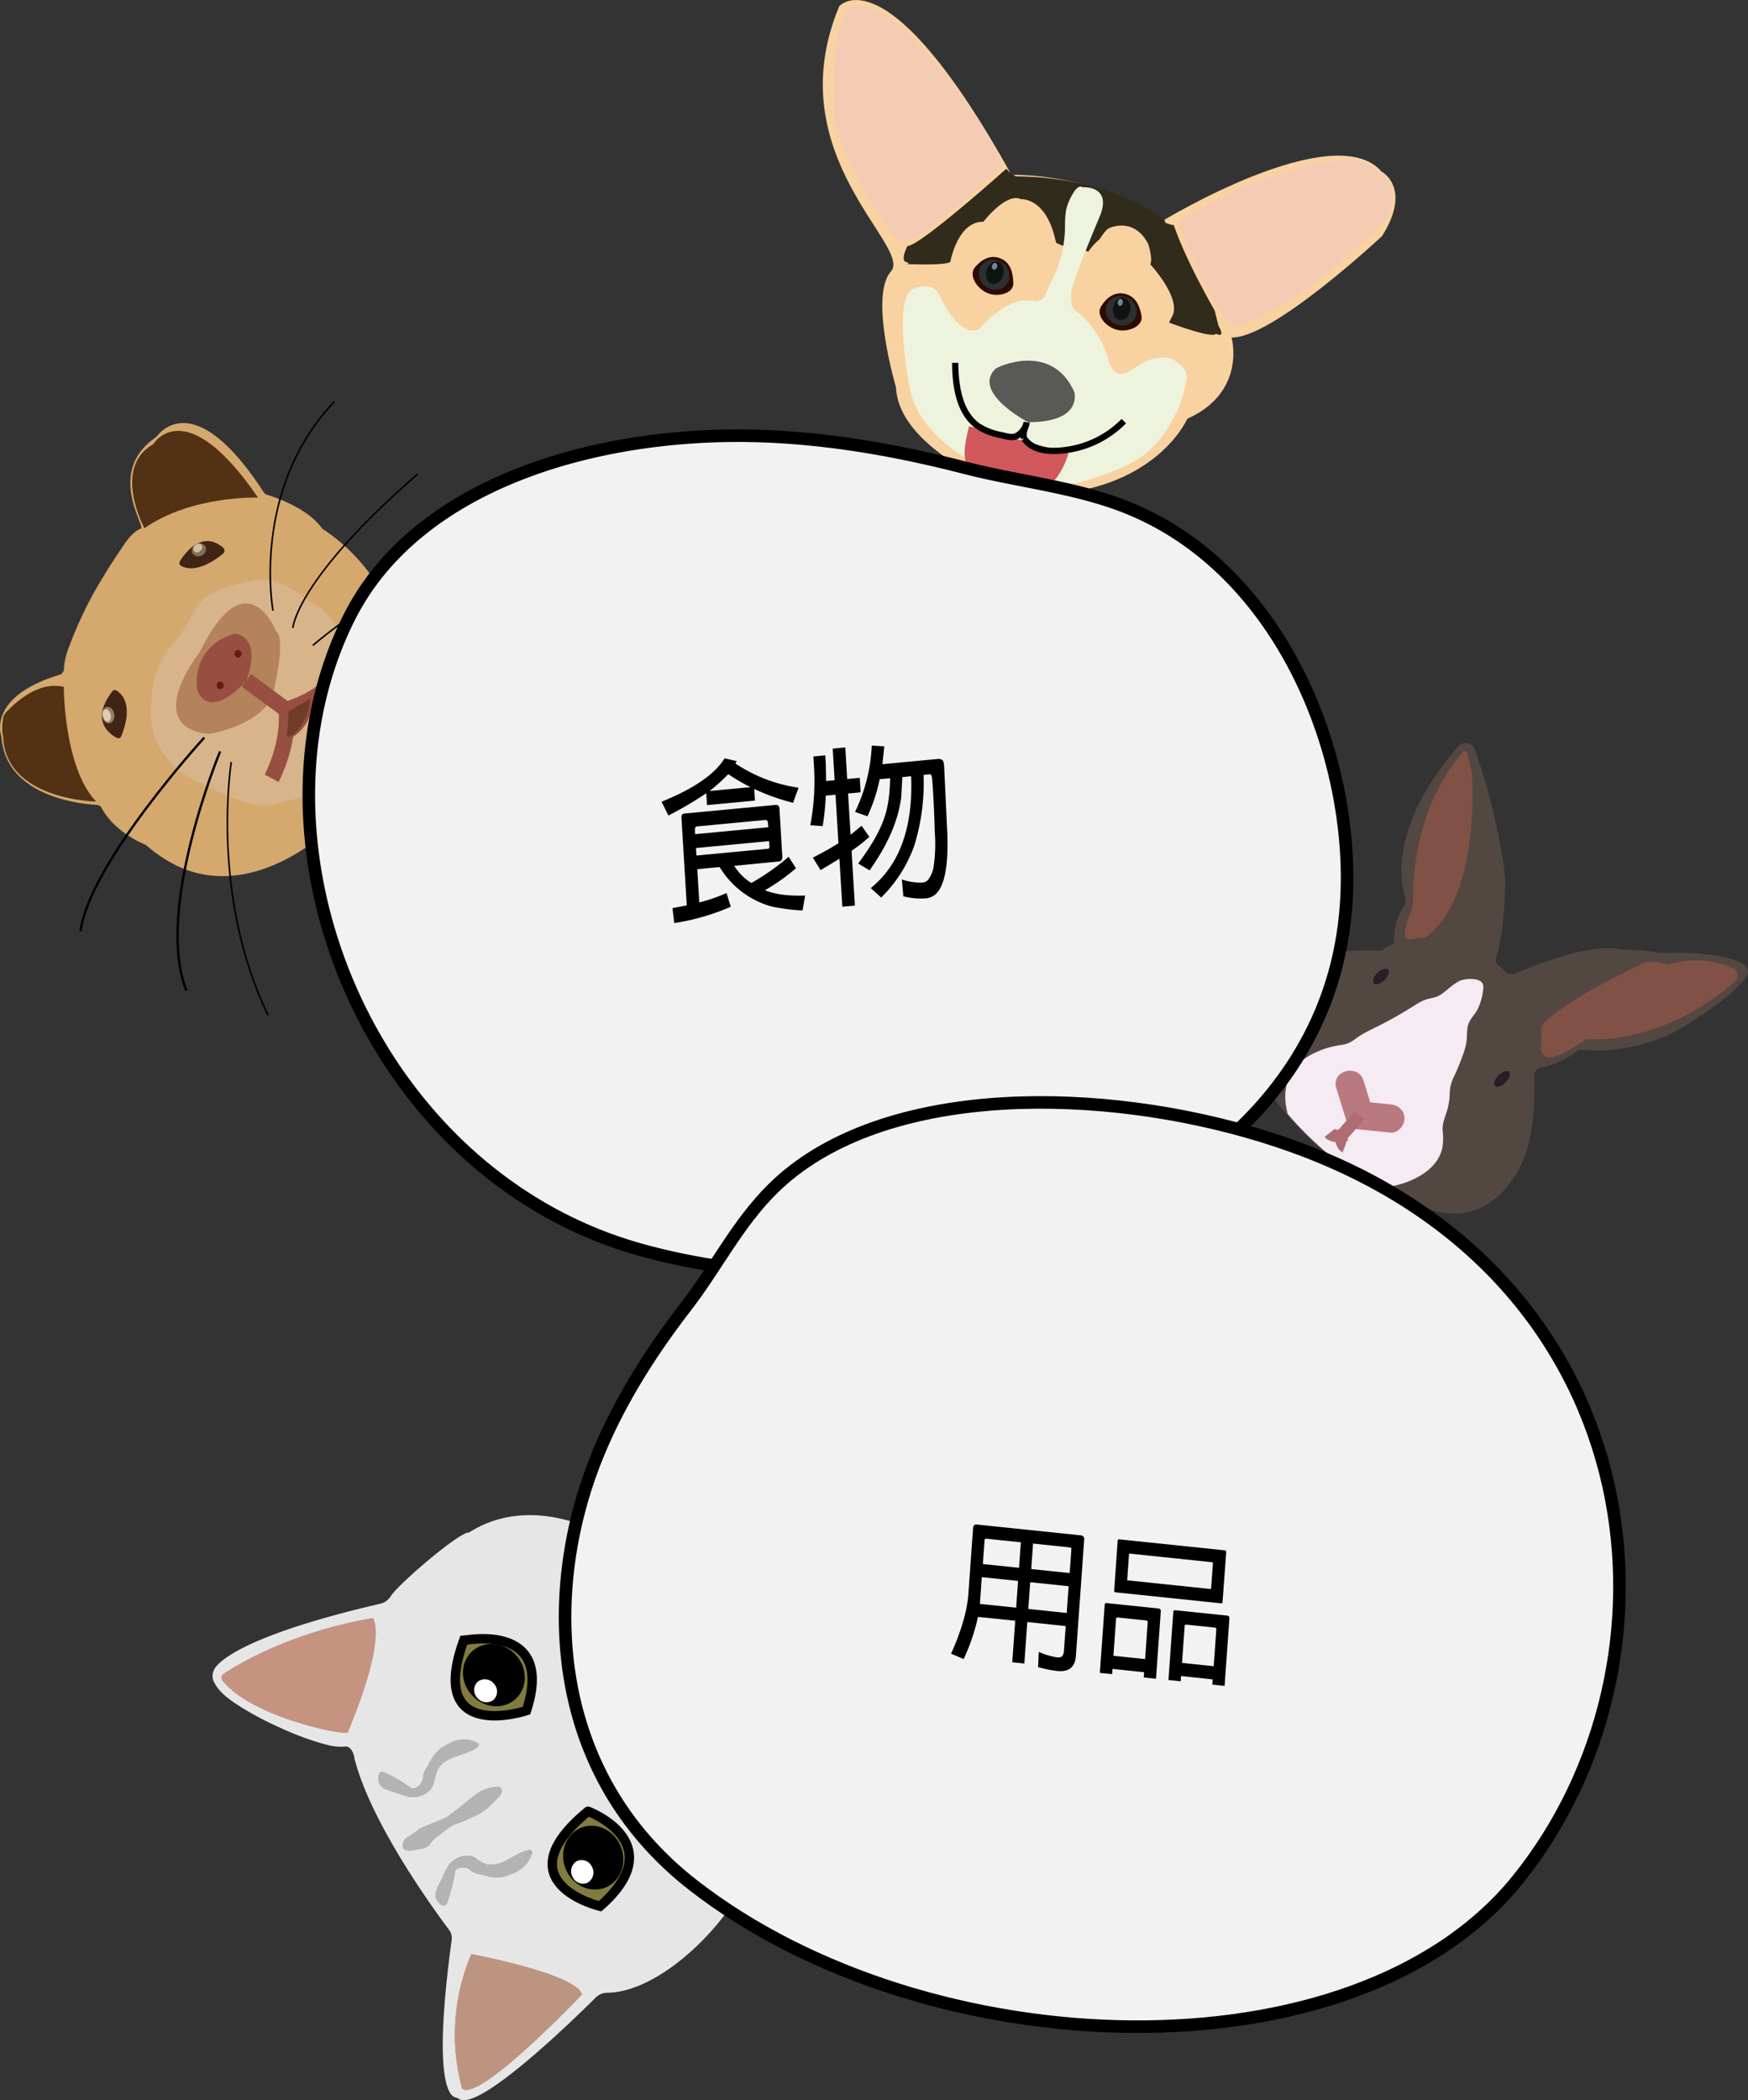 <svg id="圖層_1" data-name="圖層 1" xmlns="http://www.w3.org/2000/svg" viewBox="0 0 556.69 668.72"><rect x="0" y="0" width="556.69" height="668.72" fill="#333333" stroke="none"/><defs><style>.cls-1{fill:#e6e6e6;}.cls-2{fill:#817b3f;stroke-width:3px;}.cls-10,.cls-19,.cls-2,.cls-29,.cls-3,.cls-30,.cls-41{stroke:#000;}.cls-10,.cls-19,.cls-2,.cls-22,.cls-29,.cls-3,.cls-30,.cls-38,.cls-41{stroke-miterlimit:10;}.cls-4{fill:#bd947f;}.cls-5{fill:#c69380;}.cls-6{fill:#b3b3b3;}.cls-7{fill:#fff;}.cls-8{fill:#f9d2a1;}.cls-9{fill:#f4ccb4;}.cls-10,.cls-19,.cls-22,.cls-29,.cls-30,.cls-38{fill:none;}.cls-11{fill:#312b1b;}.cls-12{fill:#eef3dd;}.cls-13{fill:#595956;}.cls-14{fill:#d0585b;}.cls-15{fill:#2c0c00;}.cls-16{fill:#2c2f33;}.cls-17{fill:#0f1410;}.cls-18{fill:#768495;}.cls-19{stroke-width:2px;}.cls-20{fill:#d5a86e;}.cls-21{fill:#d7b48a;}.cls-22{stroke:#964f40;stroke-width:5px;}.cls-23{fill:#533115;}.cls-24{fill:#412514;}.cls-25{fill:#927f64;}.cls-26{fill:#dfccb1;}.cls-27{fill:#7f7057;}.cls-28{fill:#cfbea6;}.cls-29{stroke-width:0.75px;}.cls-30{stroke-width:0.5px;}.cls-31{fill:#b4825b;}.cls-32{fill:#964f40;}.cls-33{fill:#691a0d;}.cls-34{fill:#713b27;}.cls-35{fill:#534741;}.cls-36{fill:#f5ebf2;}.cls-37{fill:#b97a7f;}.cls-38{stroke:#af6c73;}.cls-38,.cls-41{stroke-width:4px;}.cls-39{fill:#2b1d28;}.cls-40{fill:#815145;}.cls-41{fill:#f2f2f2;}</style></defs><title>index_pet_products</title><path class="cls-1" d="M197.73,697.36a5.13,5.13,0,0,1,3.56-1.52c17.72-.11,40.46-23.68,45.76-39.52,7.57-22.64,1.24-47.79-9.15-67.23-19.36-36.21-54.68-54.48-78.88-40.8q-.84.47-1.64,1c-2.75-.49-22.55,16.4-25,20.35a5.25,5.25,0,0,1-3.24,2.31C93.94,580.12,80.5,587.51,76.79,592a5.18,5.18,0,0,0-1.09,2.69,4.19,4.19,0,0,0,.67,2.59,12.26,12.26,0,0,0,1,1.55c2,2.59,4.93,4.5,7.68,6.22a99.3,99.3,0,0,0,11.82,6.24A95.72,95.72,0,0,0,109,616c2.72.81,5.86,1.79,8.82,1.43,1.68-.2,2.71,1.74,3,3.34l0,.22c0,.1,0,.2.07.3,5.28,20.62,25.24,48,30.12,54.51a4.42,4.42,0,0,1,.83,3.26c-6,44-.91,49.5,1.1,50.07a4.21,4.21,0,0,1,1.24.51C160.41,733.77,190.1,704.94,197.73,697.36ZM195.27,638s26.88,10.08,3.83,30.26C199.1,668.3,167.57,660.8,195.27,638Zm-39.55-54.38s29.22-6.11,20,22.34C175.67,606,143.76,616.65,155.72,583.66ZM78.9,596.46a1.41,1.41,0,0,1,.14-2c4.05-2.92,22-13.61,47.69-17.89,0,0,4.88,5.44-7.95,36.26C118.82,614.29,88.22,608.26,78.9,596.46Zm59.73,37-.24,0c-1.79-.39-3.54-1.09-5.27-1.64-1.5-.48-3.79-1.07-4.37-2.69-.39-1.09-.54-4.46,1.77-3.41a51.69,51.69,0,0,1,8.34,4.91,1.21,1.21,0,0,0,.38.2,1.14,1.14,0,0,0,.52,0,4.07,4.07,0,0,0,3-4,7.17,7.17,0,0,1,1.09-2.65c.26-.46.53-.89.71-1.24a13.57,13.57,0,0,1,3.9-5.05,14.92,14.92,0,0,1,1.5-.87c.67-.35,1.34-.7,2-1a9.18,9.18,0,0,1,7.62,0s2.24.66-.56,2.3c-3.6,2.1-8.56,2.17-11.18,5.79-1.21,1.67-1.17,3.73-1.89,5.51a5.17,5.17,0,0,1-1.11,1.74A7.52,7.52,0,0,1,138.64,633.46ZM142.07,650c-.85.2-1.72.3-2.57.44a5,5,0,0,1-2.12,0c-1.16-.33-1.36-1.38-.93-2.44a3.63,3.63,0,0,1,.59-1.12,7.27,7.27,0,0,1,1.25-.84c.92-.61,1.83-1.26,2.71-1.93a7.75,7.75,0,0,1,1.08-.74l.07,0,.39-.18c.75-.34,1.55-.62,2.3-.95l2.41-1,3-1.28a2,2,0,0,0,.49-.36l.25-.22,1.88-1.46a18.53,18.53,0,0,0,1.91-1.49l2-1.58a35.64,35.64,0,0,1,4.21-3.16,13.53,13.53,0,0,1,4.72-1.45,3.6,3.6,0,0,1,1.06,0,1.22,1.22,0,0,1,.87.51,2.1,2.1,0,0,1-.28,2.05,7.67,7.67,0,0,1-1.23,1.41l-3,2.92a12.7,12.7,0,0,1-3.16,2.07c-1.64.83-3.32,1.58-5,2.26-.79.31-1.6.56-2.39.87l-.27.12a13.76,13.76,0,0,0-1.9,1.25c-.93.66-1.81,1.4-2.72,2.08a11.81,11.81,0,0,0-2.4,2.17c-.22.28-.42.58-.67.85A5.12,5.12,0,0,1,142.07,650Zm4.85,15.93c-.7-1.57.49-3.71,1.21-5.17.83-1.69,1.58-3.5,2.56-5.12l.13-.21a7.66,7.66,0,0,1,5.77-3.19,5.41,5.41,0,0,1,2.92.85c1.31.75,2.51,1.74,4.11,1.94,4.29.55,7.8-3.14,11.75-4.39,3.06-1,1.95,1.18,1.95,1.18a9.91,9.91,0,0,1-5.33,5.74c-.68.33-1.39.59-2.09.85a14.14,14.14,0,0,1-1.64.53,9.41,9.41,0,0,1-4,0c-.74-.15-1.46-.34-2.16-.54-1.06-.3-3.07-.61-3.9-1.36a3.75,3.75,0,0,0-4.76-.52,1.14,1.14,0,0,0-.38.37,1.3,1.3,0,0,0-.13.43,57,57,0,0,1-2.48,9.72C149.58,669.45,147.39,667,146.92,665.93Zm8.26,60.42a65.25,65.25,0,0,1,2.93-42.81s33.43,6.25,35.22,12.84C193.33,696.39,160.68,730.83,155.18,726.35Z" transform="translate(-8 -61.29)"/><path class="cls-1" d="M175.67,606s-31.91,10.64-20-22.34C155.72,583.66,184.94,577.55,175.67,606Z" transform="translate(-8 -61.29)"/><path class="cls-1" d="M145.95,629.6q-1.15-2.72-2.13-5.44c.26-.46.53-.89.71-1.24a13.57,13.57,0,0,1,3.9-5.05,14.92,14.92,0,0,1,1.5-.87c.67-.35,1.34-.7,2-1a9.18,9.18,0,0,1,7.62,0s2.24.66-.56,2.3c-3.6,2.1-8.56,2.17-11.18,5.79C146.63,625.76,146.67,627.81,145.95,629.6Z" transform="translate(-8 -61.29)"/><path class="cls-1" d="M163.17,637a12.7,12.7,0,0,1-3.16,2.07c-1.64.83-3.32,1.58-5,2.26-.79.31-1.6.56-2.39.87l-.27.12c-.54-.92-1.07-1.87-1.59-2.82l.25-.22,1.88-1.46a18.53,18.53,0,0,0,1.91-1.49l2-1.58a35.64,35.64,0,0,1,4.21-3.16,13.53,13.53,0,0,1,4.72-1.45,3.6,3.6,0,0,1,1.06,0,1.22,1.22,0,0,1,.87.51,2.1,2.1,0,0,1-.28,2.05,7.67,7.67,0,0,1-1.23,1.41Z" transform="translate(-8 -61.29)"/><path class="cls-1" d="M177.33,651.81a9.91,9.91,0,0,1-5.33,5.74c-.68.33-1.39.59-2.09.85a14.14,14.14,0,0,1-1.64.53,9.41,9.41,0,0,1-4,0q-2.45-2.76-4.76-5.8c1.31.75,2.51,1.74,4.11,1.94,4.29.55,7.8-3.14,11.75-4.39C178.44,649.66,177.33,651.81,177.33,651.81Z" transform="translate(-8 -61.29)"/><path class="cls-1" d="M199.1,668.3s-31.52-7.5-3.83-30.26C195.27,638,222.15,648.12,199.1,668.3Z" transform="translate(-8 -61.29)"/><path class="cls-1" d="M78.9,596.46a1.41,1.41,0,0,1,.14-2c4.05-2.92,22-13.61,47.69-17.89,0,0,4.88,5.44-7.95,36.26C118.82,614.29,88.22,608.26,78.9,596.46Z" transform="translate(-8 -61.29)"/><path class="cls-1" d="M175.67,606s-31.91,10.64-20-22.34C155.72,583.66,184.94,577.55,175.67,606Z" transform="translate(-8 -61.29)"/><path class="cls-1" d="M144.83,631.34a7.52,7.52,0,0,1-6.2,2.13l-.24,0c-1.79-.39-3.54-1.09-5.27-1.64-1.5-.48-3.79-1.07-4.37-2.69-.39-1.09-.54-4.46,1.77-3.41a51.69,51.69,0,0,1,8.34,4.91,1.21,1.21,0,0,0,.38.2,1.14,1.14,0,0,0,.52,0,4.07,4.07,0,0,0,3-4,7.17,7.17,0,0,1,1.09-2.65c.26-.46.53-.89.71-1.24a13.57,13.57,0,0,1,3.9-5.05,14.92,14.92,0,0,1,1.5-.87c.67-.35,1.34-.7,2-1a9.18,9.18,0,0,1,7.62,0s2.24.66-.56,2.3c-3.6,2.1-8.56,2.17-11.18,5.79-1.21,1.67-1.17,3.73-1.89,5.51A5.17,5.17,0,0,1,144.83,631.34Z" transform="translate(-8 -61.29)"/><path class="cls-1" d="M144.64,648.65a5.12,5.12,0,0,1-2.57,1.35c-.85.2-1.72.3-2.57.44a5,5,0,0,1-2.12,0c-1.16-.33-1.36-1.38-.93-2.44a3.63,3.63,0,0,1,.59-1.12,7.27,7.27,0,0,1,1.25-.84c.92-.61,1.83-1.26,2.71-1.93a7.75,7.75,0,0,1,1.08-.74l.07,0,.39-.18c.75-.34,1.55-.62,2.3-.95l2.41-1,3-1.28a2,2,0,0,0,.49-.36l.25-.22,1.88-1.46a18.53,18.53,0,0,0,1.91-1.49l2-1.58a35.64,35.64,0,0,1,4.21-3.16,13.53,13.53,0,0,1,4.72-1.45,3.6,3.6,0,0,1,1.06,0,1.22,1.22,0,0,1,.87.51,2.1,2.1,0,0,1-.28,2.05,7.67,7.67,0,0,1-1.23,1.41l-3,2.92a12.7,12.7,0,0,1-3.16,2.07c-1.64.83-3.32,1.58-5,2.26-.79.31-1.6.56-2.39.87l-.27.12a13.76,13.76,0,0,0-1.9,1.25c-.93.66-1.81,1.4-2.72,2.08a11.81,11.81,0,0,0-2.4,2.17C145.09,648.09,144.88,648.39,144.64,648.65Z" transform="translate(-8 -61.29)"/><path class="cls-1" d="M177.33,651.81a9.91,9.91,0,0,1-5.33,5.74c-.68.33-1.39.59-2.09.85a14.14,14.14,0,0,1-1.64.53,9.41,9.41,0,0,1-4,0c-.74-.15-1.46-.34-2.16-.54-1.06-.3-3.07-.61-3.9-1.36a3.75,3.75,0,0,0-4.76-.52,1.14,1.14,0,0,0-.38.37,1.3,1.3,0,0,0-.13.43,57,57,0,0,1-2.48,9.72c-.89,2.47-3.08,0-3.55-1-.7-1.57.49-3.71,1.21-5.17.83-1.69,1.58-3.5,2.56-5.12l.13-.21a7.66,7.66,0,0,1,5.77-3.19,5.41,5.41,0,0,1,2.92.85c1.31.75,2.51,1.74,4.11,1.94,4.29.55,7.8-3.14,11.75-4.39C178.44,649.66,177.33,651.81,177.33,651.81Z" transform="translate(-8 -61.29)"/><path class="cls-1" d="M195.27,638s26.88,10.08,3.83,30.26C199.1,668.3,167.57,660.8,195.27,638Z" transform="translate(-8 -61.29)"/><path class="cls-1" d="M155.18,726.35a65.25,65.25,0,0,1,2.93-42.81s33.43,6.25,35.22,12.84C193.33,696.39,160.68,730.83,155.18,726.35Z" transform="translate(-8 -61.29)"/><path class="cls-2" d="M199.1,668.3s-31.52-7.5-3.83-30.26C195.27,638,222.15,648.12,199.1,668.3Z" transform="translate(-8 -61.29)"/><path class="cls-3" d="M192.17,644.28c4.28-2.5,9.88-.71,12.51,4s1.29,10.58-3,13.08-9.88.71-12.51-4S187.89,646.79,192.17,644.28Z" transform="translate(-8 -61.29)"/><path class="cls-4" d="M155.18,726.35a65.25,65.25,0,0,1,2.93-42.81s33.43,6.25,35.22,12.84C193.33,696.39,160.68,730.83,155.18,726.35Z" transform="translate(-8 -61.29)"/><path class="cls-5" d="M78.9,596.46a1.41,1.41,0,0,1,.14-2c4.05-2.92,22-13.61,47.69-17.89,0,0,4.88,5.44-7.95,36.26C118.82,614.29,88.22,608.26,78.9,596.46Z" transform="translate(-8 -61.29)"/><path class="cls-6" d="M172,657.55c-.68.33-1.39.59-2.09.85a14.14,14.14,0,0,1-1.64.53,9.41,9.41,0,0,1-4,0c-.74-.15-1.46-.34-2.16-.54-1.06-.3-3.07-.61-3.9-1.36a3.75,3.75,0,0,0-4.76-.52,1.14,1.14,0,0,0-.38.37,1.3,1.3,0,0,0-.13.43,57,57,0,0,1-2.48,9.72c-.89,2.47-3.08,0-3.55-1-.7-1.57.49-3.71,1.21-5.17.83-1.69,1.58-3.5,2.56-5.12l.13-.21a7.66,7.66,0,0,1,5.77-3.19,5.41,5.41,0,0,1,2.92.85c1.31.75,2.51,1.74,4.11,1.94,4.29.55,7.8-3.14,11.75-4.39,3.06-1,1.95,1.18,1.95,1.18A9.91,9.91,0,0,1,172,657.55Z" transform="translate(-8 -61.29)"/><path class="cls-6" d="M138.64,633.46l-.24,0c-1.79-.39-3.54-1.09-5.27-1.64-1.5-.48-3.79-1.07-4.37-2.69-.39-1.09-.54-4.46,1.77-3.41a51.69,51.69,0,0,1,8.34,4.91,1.21,1.21,0,0,0,.38.2,1.14,1.14,0,0,0,.52,0,4.07,4.07,0,0,0,3-4,7.17,7.17,0,0,1,1.09-2.65c.26-.46.53-.89.71-1.24a13.57,13.57,0,0,1,3.9-5.05,14.92,14.92,0,0,1,1.5-.87c.67-.35,1.34-.7,2-1a9.18,9.18,0,0,1,7.62,0s2.24.66-.56,2.3c-3.6,2.1-8.56,2.17-11.18,5.79-1.21,1.67-1.17,3.73-1.89,5.51a5.17,5.17,0,0,1-1.11,1.74A7.52,7.52,0,0,1,138.64,633.46Z" transform="translate(-8 -61.29)"/><path class="cls-6" d="M142.07,650c-.85.2-1.72.3-2.57.44a5,5,0,0,1-2.12,0c-1.16-.33-1.36-1.38-.93-2.44a3.63,3.63,0,0,1,.59-1.12,7.27,7.27,0,0,1,1.25-.84c.92-.61,1.83-1.26,2.71-1.93a7.75,7.75,0,0,1,1.08-.74l.07,0,.39-.18c.75-.34,1.55-.62,2.3-.95l2.41-1,3-1.28a2,2,0,0,0,.49-.36l.25-.22,1.88-1.46a18.53,18.53,0,0,0,1.91-1.49l2-1.58a35.64,35.64,0,0,1,4.21-3.16,13.53,13.53,0,0,1,4.72-1.45,3.6,3.6,0,0,1,1.06,0,1.22,1.22,0,0,1,.87.51,2.1,2.1,0,0,1-.28,2.05,7.67,7.67,0,0,1-1.23,1.41l-3,2.92a12.7,12.7,0,0,1-3.16,2.07c-1.64.83-3.32,1.58-5,2.26-.79.31-1.6.56-2.39.87l-.27.12a13.76,13.76,0,0,0-1.9,1.25c-.93.66-1.81,1.4-2.72,2.08a11.81,11.81,0,0,0-2.4,2.17c-.22.28-.42.58-.67.85A5.12,5.12,0,0,1,142.07,650Z" transform="translate(-8 -61.29)"/><path class="cls-7" d="M191.57,654a3.57,3.57,0,0,1,4.87,1.59,3.76,3.76,0,0,1-1.14,5.1,3.57,3.57,0,0,1-4.87-1.59A3.76,3.76,0,0,1,191.57,654Z" transform="translate(-8 -61.29)"/><path class="cls-2" d="M175.67,606s-31.91,10.64-20-22.34C155.72,583.66,184.94,577.55,175.67,606Z" transform="translate(-8 -61.29)"/><path class="cls-3" d="M158.92,587.28c3.79-3.21,9.7-2.49,13.22,1.6s3.29,10-.49,13.23-9.7,2.49-13.22-1.6S155.13,590.5,158.92,587.28Z" transform="translate(-8 -61.29)"/><path class="cls-7" d="M160.16,596.78a3.69,3.69,0,0,1,5.15.65,3.64,3.64,0,0,1-.16,5.15,3.69,3.69,0,0,1-5.15-.65A3.64,3.64,0,0,1,160.16,596.78Z" transform="translate(-8 -61.29)"/><path class="cls-8" d="M378.66,131.38S432.85,98.55,448,115.93c0,0,9.84,5.15.14,20.54,0,0-35,32.73-47.92,32.28,0,0,4.94,17.36-14.09,25.88,0,0-11.3,26.24-54.33,24.16,0,0-37.61-13.48-38.44-34.15,0,0-8.65-29-1.62-36.92s-36.28-37.07-16.46-84.45c0,0,15.16-17.82,54.84,53.7C330.12,117,356.07,116.05,378.66,131.38Z" transform="translate(-8 -61.29)"/><path class="cls-9" d="M279.1,63.56s5.68-3.72,17.3,7.4c0,0,20.66,20.26,28.76,38.5l2,4.74s-27.29,25.86-32.21,24S272.35,104,273.78,98.59c0,0-2.2-30.12,5.58-35.17" transform="translate(-8 -61.29)"/><path class="cls-9" d="M383.11,132.13s18.47-12,29.23-14.44c0,0,23.88-9.59,33.42-3.07,0,0,10.74,5.48,3.18,16.87,0,0-21.13,23.85-47.15,34.06C401.78,165.55,395.2,164.45,383.11,132.13Z" transform="translate(-8 -61.29)"/><path class="cls-10" d="M312.65,188.56" transform="translate(-8 -61.29)"/><path class="cls-11" d="M353.18,141l1.44.42a18.54,18.54,0,0,1,3.56-3.93s2-3.24,3.11-3.59c0,0,7.83-3.72,12.38,5.07,0,0,1.52,4.55.69,6.52,0,0,9.61,10.33,7.12,16.2L380.3,164s13.72,5.26,15,3.56c0,0,3.18,1.74.74-2.56l-1.21-4.87s-9.2-15.83-13-27.16a7.86,7.86,0,0,1-2.66-.78l-.38-.94s-16.06-13.53-47.25-13.81a10.51,10.51,0,0,1-3.06-2.41S300.85,139.78,297,139.61c0,0-2.37,4.55-.44,5.12s-.18.64-.18.64,12.72.54,14.26-.67c0,0,2.33-13,10.55-12.79,0,0,7.22-9.45,11.95-7.19,0,0,7.41-.61,10.63,11.58l.58,2.31,1.7.78" transform="translate(-8 -61.29)"/><path class="cls-12" d="M347.54,128.12a9.67,9.67,0,0,1,.26-1,18.25,18.25,0,0,1,2.19-4.65,4.44,4.44,0,0,1,1.59-1.64c.75-.32,1,.13,1.66.1,0,0,9.33-.45,4.77,9.82,0,0-10.42,24.56-8.74,24.64-.36,0,.1,3.21.23,3.51.55,1.27,1.75,1.8,2.71,2.67a30.08,30.08,0,0,1,8.65,13.85,9.81,9.81,0,0,0,1.61,3.61c2.68,3.26,6.45-.5,9.09-2a13.59,13.59,0,0,1,7.37-1.88c2.63.19,4,1.32,5.78,3.13,1.38,1.37,1.44,3,1,4.9a42,42,0,0,1-9.4,19.24c-5,5.7-11.47,8.2-18.32,10.58a55.31,55.31,0,0,1-21,3.26q-.92,0-1.84-.13s-32.42-9.19-37.27-30.49c0,0-5.87-28.64.85-32.34,0,0,6.42-3.09,8.72,2.55,0,0,6.26,13.43,12.36,10.24,0,0,9.07-11.16,17.74-8.9,0,0,2.56-.22,3-1.33,1.51-3.68,3.56-7.16,4.84-10.94a41,41,0,0,0,1.79-11.89A28,28,0,0,1,347.54,128.12Z" transform="translate(-8 -61.29)"/><path class="cls-13" d="M325,178.74c.67-.67,17.89-8.72,25.13,7.34,0,0,2.91,9.69-14.69,9.65C335.42,195.73,317.39,186.32,325,178.74Z" transform="translate(-8 -61.29)"/><path class="cls-14" d="M316.6,197c-1.8,8.17-4.28,14.73,9.88,22.5,0,0,15.95,5.1,21.84-13.94" transform="translate(-8 -61.29)"/><path class="cls-15" d="M330.73,151.35c.16,3.37-4.82,4.66-8.2,3.28s-6.2-5.69-4-8.27c1.82-2.17,4.71-4.17,8.09-2.79S330.59,148.39,330.73,151.35Z" transform="translate(-8 -61.29)"/><path class="cls-16" d="M329.23,150.66a4.59,4.59,0,0,1-6.19,2.48A5.07,5.07,0,0,1,320,146.9a4.59,4.59,0,0,1,6.19-2.48A5.07,5.07,0,0,1,329.23,150.66Z" transform="translate(-8 -61.29)"/><path class="cls-17" d="M327.42,149.17c-.68,1.91-2.38,3-3.79,2.41s-2-2.58-1.31-4.49,2.38-3,3.79-2.41S328.1,147.27,327.42,149.17Z" transform="translate(-8 -61.29)"/><path class="cls-18" d="M324,145.72c.22-.56.74-.86,1.15-.67a1.07,1.07,0,0,1,.34,1.38c-.22.56-.74.86-1.15.67A1.07,1.07,0,0,1,324,145.72Z" transform="translate(-8 -61.29)"/><path class="cls-15" d="M371.53,161.82c.65,3.29-4.1,5.35-7.65,4.53s-7-4.62-5.22-7.5c1.49-2.43,4.07-4.85,7.62-4S371,158.92,371.53,161.82Z" transform="translate(-8 -61.29)"/><path class="cls-16" d="M369.94,161.37a4.67,4.67,0,0,1-5.78,3.42,5,5,0,0,1-3.94-5.67,4.67,4.67,0,0,1,5.78-3.42A5,5,0,0,1,369.94,161.37Z" transform="translate(-8 -61.29)"/><path class="cls-17" d="M367.93,160.2c-.4,2-1.93,3.32-3.41,3s-2.36-2.23-2-4.21,1.93-3.32,3.41-3S368.34,158.21,367.93,160.2Z" transform="translate(-8 -61.29)"/><path class="cls-18" d="M364,157.34c.14-.59.61-1,1-.84a1.05,1.05,0,0,1,.54,1.3c-.14.59-.61,1-1,.84A1.05,1.05,0,0,1,364,157.34Z" transform="translate(-8 -61.29)"/><path class="cls-19" d="M312.2,176.83c.06,7.31,1.24,16.13,7.56,20.35a20.65,20.65,0,0,0,7.16,2.68c1.57.35,3.32,1,4.91.24a6.42,6.42,0,0,0,3.15-4.34c-.23,1.5-1.38,3.08-.91,4.9a1.48,1.48,0,0,0,.12.31c.06.07,0,0,0,0,3.28,4.59,10,4.26,15,3.34a31.65,31.65,0,0,0,16.72-8.92" transform="translate(-8 -61.29)"/><path class="cls-20" d="M27,276.15a2,2,0,0,0,1.36-2,21,21,0,0,1,1.6-6.77,122.41,122.41,0,0,1,10-20.91c1.94-3.29,4-6.5,6.13-9.65,1.84-2.7,3.77-6,6.8-7.22C54.45,229,42,211.91,57,201a7.37,7.37,0,0,0,1.32-1.22C60.73,196.94,71.88,187,92,218.06a1.81,1.81,0,0,0,1,.76c2.59.78,12.71,4.16,17.4,10.51a1.86,1.86,0,0,0,.49.47,58.82,58.82,0,0,1,20.39,23.31,56,56,0,0,1,5.66,25.18c-.13,13.64-3.74,25.43-12.29,35.41A104,104,0,0,1,109.75,328c-13,10.18-29.55,16.4-45.14,9.1a44.14,44.14,0,0,1-10-6.62,1.74,1.74,0,0,0-.47-.29c-1.54-.63-9.84-4.31-13.76-11.59a1.8,1.8,0,0,0-1.47-1c-5.2-.29-29-2.63-30.44-21.58a2.12,2.12,0,0,0-.08-.45C7.85,294,5.29,282.7,27,276.15Z" transform="translate(-8 -61.29)"/><path class="cls-21" d="M63.57,265.67a38.17,38.17,0,0,0-4,5.77,27.23,27.23,0,0,0-3.33,13c0,.92-.25,1.9-.29,2.83-.37,10.74,6.31,19,15.11,23,4.63,2.11,9.1,4.61,13.93,6.14,3.7,1.17,7.79,2.19,11.56.81,3.14-1.15,6.47-1.58,9.64-2.71,3.82-1.37,7.71-3.27,10.61-6.38a13.8,13.8,0,0,0,2.34-3.36s6.74-16.63,1.7-26.76a50.59,50.59,0,0,0-5.17-16.08,24.44,24.44,0,0,0-3.8-5.43c-1.81-1.89-4.15-2.93-6.21-4.43a56.35,56.35,0,0,0-5.1-3.51c-3.61-2.07-7.65-3.29-11.73-2.5-.86.17-1.72.38-2.58.59-5.42,1.33-11.11,2.38-15,7.18-1.56,2-2.61,4.41-3.9,6.58A49.3,49.3,0,0,1,63.57,265.67Z" transform="translate(-8 -61.29)"/><path class="cls-22" d="M94.52,309.12s5.82-10.95,4.65-21.84c0,0,10.37-3.07,14.16-8.56" transform="translate(-8 -61.29)"/><path class="cls-23" d="M9.23,289.09h0a7.15,7.15,0,0,1,1.38-1.66q.68-.7,1.39-1.36A31.75,31.75,0,0,1,15.88,283a21.72,21.72,0,0,1,5-2.53,13.17,13.17,0,0,1,5.56-.75l.31,0,1.56.25s0,25.8,10.32,36.56c0,0-28.69-.41-29.62-20.5,0-.34-.15-.7-.19-1a14.68,14.68,0,0,1-.08-2.81,16.34,16.34,0,0,1,.19-1.63A5,5,0,0,1,9.23,289.09Z" transform="translate(-8 -61.29)"/><path class="cls-23" d="M54,229.5s-10.43-19.27,2.79-26.76c0,0,10.11-17,33.38,17C90.12,219.74,68.93,219,54,229.5Z" transform="translate(-8 -61.29)"/><path class="cls-24" d="M45.26,296.28c-2.49-1.29-8.52-5.61-1.53-14.82a1,1,0,0,1,1.28-.34c1.74,1,5.61,4.48,1.65,14.5A1,1,0,0,1,45.26,296.28Z" transform="translate(-8 -61.29)"/><path class="cls-25" d="M44.35,288.59c.26,1.44-.38,2.78-1.42,3s-2.09-.77-2.35-2.2.38-2.78,1.42-3S44.09,287.16,44.35,288.59Z" transform="translate(-8 -61.29)"/><path class="cls-26" d="M43.21,288.68c.31,1.07,0,2.11-.65,2.34s-1.46-.46-1.76-1.53,0-2.11.65-2.34S42.91,287.61,43.21,288.68Z" transform="translate(-8 -61.29)"/><path class="cls-24" d="M65.36,239.87c1.76-2.77,7.2-9.87,13.84-4.07a1.29,1.29,0,0,1-.24,1.86c-2.53,2.07-8.74,6.42-13.42,3.75A1.09,1.09,0,0,1,65.36,239.87Z" transform="translate(-8 -61.29)"/><path class="cls-27" d="M73.55,235.58a2.31,2.31,0,0,1-1.59,2.7,2.05,2.05,0,0,1-2.79-1.06,2.31,2.31,0,0,1,1.59-2.7A2.05,2.05,0,0,1,73.55,235.58Z" transform="translate(-8 -61.29)"/><path class="cls-28" d="M72.29,234.92a1.56,1.56,0,0,1-.68,1.94,1.31,1.31,0,0,1-1.91-.17,1.56,1.56,0,0,1,.68-1.94A1.31,1.31,0,0,1,72.29,234.92Z" transform="translate(-8 -61.29)"/><path class="cls-29" d="M73.06,296.16S36.64,335.91,33.63,357.8" transform="translate(-8 -61.29)"/><path class="cls-30" d="M81.65,303.94s-6.86,42.25,11.74,80.66" transform="translate(-8 -61.29)"/><path class="cls-29" d="M78.1,300.57s-21,50.53-10.72,76.15" transform="translate(-8 -61.29)"/><path class="cls-30" d="M94.94,255.75s-7.15-38.55,19.57-66.59" transform="translate(-8 -61.29)"/><path class="cls-31" d="M71.47,269.15S53.1,292.41,74.25,295c0,0,15.17-2,20.39-11.52,0,0,4.79-18.69,1.28-21.16C95.93,262.35,86.56,238.34,71.47,269.15Z" transform="translate(-8 -61.29)"/><path class="cls-30" d="M101.26,261.26s1-15.39,39.75-49" transform="translate(-8 -61.29)"/><path class="cls-30" d="M107.62,266.81s43.86-38,65.49-23.78" transform="translate(-8 -61.29)"/><line class="cls-22" x1="78.5" y1="216.66" x2="91.17" y2="225.99"/><path class="cls-32" d="M70.85,281.24s-2.75-13.87,12-18.21c0,0,8.72.57,3.66,14.92C86.5,277.95,75.33,291.14,70.85,281.24Z" transform="translate(-8 -61.29)"/><path class="cls-33" d="M78.83,278.56a1.3,1.3,0,0,1,.18,1.72,1.06,1.06,0,0,1-1.58.19,1.3,1.3,0,0,1-.18-1.72A1.06,1.06,0,0,1,78.83,278.56Z" transform="translate(-8 -61.29)"/><path class="cls-33" d="M84.5,268.51a1.3,1.3,0,0,1,.18,1.72,1.06,1.06,0,0,1-1.58.19,1.3,1.3,0,0,1-.18-1.72A1.06,1.06,0,0,1,84.5,268.51Z" transform="translate(-8 -61.29)"/><path class="cls-32" d="M98.57,297.35s9.53-3.25,8.63-13.51" transform="translate(-8 -61.29)"/><path class="cls-34" d="M99.51,294.33a47.63,47.63,0,0,0,.32-5.91c0-.17-.08-.48.06-.61a2.92,2.92,0,0,1,.52-.29l.64-.35,1.71-1c1.2-.67,2.4-1.35,3.59-2.06.22-.13.37.19.39.34.3,3.25-4.1,11.91-7.35,11.31-.12,0,.07-1.1.08-1.21Z" transform="translate(-8 -61.29)"/><path class="cls-35" d="M451.74,362c.77-.24-1.1-5.56,3.54-12.4a2.53,2.53,0,0,0,.31-2.24c-1.55-4.69-5.4-23,16.95-48.56a3.09,3.09,0,0,1,5.08,1A192.5,192.5,0,0,1,487.4,341a2.58,2.58,0,0,1,0,.37c0,1.89-.39,17.78-2.9,24.56a2.74,2.74,0,0,0,1.09,3.16,9.66,9.66,0,0,1,1.47,1.31,3.23,3.23,0,0,0,3.54.83c4.45-1.8,9-3.6,13.68-5a58.32,58.32,0,0,1,14.45-3,22.26,22.26,0,0,1,2.89,0c1.41.12,2.75.47,4.15.5,1.68,0,3.37.13,5.06.25,2.56.18,5.18.77,7.73.74,1.42,0,2.84-.08,4.27-.06a81.58,81.58,0,0,1,11.46.88c3,.48,6.37,1.16,9,2.83a2.67,2.67,0,0,1,1,3.71c-1.91,2.89-7.53,9-23.86,18.27l-.17.09c-1.19.57-14.26,6.66-28.07,5.1a2.9,2.9,0,0,0-2.17.61,27.33,27.33,0,0,1-11.33,5.09,2.57,2.57,0,0,0-2.08,2.58c.18,5,.23,17.47-3.16,26.06,0,0-11.65,32.15-41.84,10.11a3.4,3.4,0,0,0-1.24-.57c-3.69-.85-22.69-6.52-42-35.9,0,0-13-20.48,9-33.2l.12-.07c.79-.53,11.29-7.3,29.53-6.25a2.84,2.84,0,0,0,2-.66A7.9,7.9,0,0,1,451.74,362Z" transform="translate(-8 -61.29)"/><path class="cls-36" d="M478.15,373.2a10,10,0,0,0-5.28.41,13.63,13.63,0,0,0-2.34,1.52c-1.38,1-2.55,2.2-4,3.06s-3,.9-4.44,1.38a16.81,16.81,0,0,0-3.67,1.93q-4.33,2.72-8.86,5.16c-2.8,1.51-5.73,2.75-8.44,4.42-1.77,1.18-3.14,2.53-5.42,2.86-1,.15-2,.32-3.05.55a27.45,27.45,0,0,0-7.74,3c-6.29,3.69-8.66,10.06-7.16,17,0,0,.3,1.46.35,1.52s17.05,20.67,32.3,22.95a4.07,4.07,0,0,0,1.46-.06c6.78-1.45,14.29-5.49,15.53-12.38a18,18,0,0,0,.08-4.94c-.2-2.15.43-3.73,1.07-5.7a19.92,19.92,0,0,0,1.15-6.48,12.55,12.55,0,0,1,1.47-5.48c.95-2.08,1.84-4.18,2.59-6.34a20.73,20.73,0,0,0,1.35-5.12c.14-1.69,0-3.52.56-5.13.69-1.85,2.28-3.23,3.08-5a18.75,18.75,0,0,0,1.68-6.81C480.39,374.17,479.42,373.49,478.15,373.2Z" transform="translate(-8 -61.29)"/><path class="cls-37" d="M450.79,412.95l-9.83-1,4.34,3.3-3.06-9.88c-1.71-5.51-10.4-3.16-8.68,2.39l3.06,9.88a4.69,4.69,0,0,0,4.34,3.3l9.83,1c2.42.25,4.5-2.25,4.5-4.5,0-2.64-2.07-4.25-4.5-4.5Z" transform="translate(-8 -61.29)"/><path class="cls-38" d="M441,416.42l-5.89,6.66s-2.85.1-3.72-1" transform="translate(-8 -61.29)"/><path class="cls-38" d="M436.3,426.33s-1-.36-1.23-3.24" transform="translate(-8 -61.29)"/><path class="cls-39" d="M449,373.26c-1.22,1.26-2.76,1.81-3.43,1.24s-.24-2.06,1-3.32,2.76-1.81,3.43-1.24S450.23,372,449,373.26Z" transform="translate(-8 -61.29)"/><path class="cls-39" d="M487.56,405.87c-1.22,1.26-2.76,1.81-3.43,1.24s-.24-2.06,1-3.32,2.76-1.81,3.43-1.24S488.78,404.62,487.56,405.87Z" transform="translate(-8 -61.29)"/><path class="cls-40" d="M474.61,300.35c.43.06.63.81.83,1.58l3.18,12.63c.93,3.67,1.85,7.35,3,11,.65,2,1.38,4,1.9,6a41.09,41.09,0,0,1,1,11.87,64.12,64.12,0,0,1-4.21,20.4,1.93,1.93,0,0,1-.6.94c-.67.48-1.68.1-2.48-.28-5.95-2.83-12.57-5.61-18.79-4.3-.86.18-1.91.39-2.58-.21a2.14,2.14,0,0,1-.45-1.94,18.9,18.9,0,0,1,1.21-4.64,24.66,24.66,0,0,0,1-2.69,16.52,16.52,0,0,0,.38-4,83.67,83.67,0,0,1,4.43-25.91A65.35,65.35,0,0,1,468,308.93a58.77,58.77,0,0,1,3.66-5.44c.66-.88,1.35-1.74,2.07-2.57C474.1,300.48,474.38,300.32,474.61,300.35Z" transform="translate(-8 -61.29)"/><path class="cls-40" d="M494.41,374.15c7.75-3.63,27.79-11.61,43.74-5.94a2.83,2.83,0,0,0,1.78,0,29.4,29.4,0,0,1,19.7,1.28,2.52,2.52,0,0,1,1,4.19c-6.29,5.92-25,19.35-46.62,18.54a2.74,2.74,0,0,0-1.68.47c-1.69,1.19-6.07,4.11-9.88,5.22a2.83,2.83,0,0,1-3.64-2.81c.43-4.14.31-11.69-5-17.15A2.35,2.35,0,0,1,494.41,374.15Z" transform="translate(-8 -61.29)"/><path class="cls-35" d="M476,298.59s7.08,51.22-17.76,63.62c0,0,8.6-1.52,23.47,5.78,0,0,6.4-19,4.46-29.9C486.13,338.1,481.8,305.8,476,298.59Z" transform="translate(-8 -61.29)"/><path class="cls-35" d="M490.2,375.49q0-.08,0-.16c0-2.4,7.53-4.46,9.48-5.16A76.31,76.31,0,0,1,523,365.72q3.07-.1,6.14.05c1.18.06,4.72,1,5.69.51-11.33,5.48-22.75,11-32.7,18.53-1.78,1.34-3.68,3.17-3.3,5.24l-8-13.05A3.77,3.77,0,0,1,490.2,375.49Z" transform="translate(-8 -61.29)"/><path class="cls-35" d="M538.81,368l-15.4-3.89-1.62,6S531,366.34,538.81,368Z" transform="translate(-8 -61.29)"/><path class="cls-41" d="M436.82,333.88a127.46,127.46,0,0,1-.11,15.39C430,446.12,305.09,484.86,212.41,459.36,125.57,435.46,83.25,329.76,119.15,258c22.16-44.31,82.13-59.82,132.51-57.8,21.54.86,42.79,4.67,63.47,10,16.47,4.25,34,6,49.84,11.93C410.88,239.3,434.54,290.19,436.82,333.88Z" transform="translate(-8 -61.29)"/><path d="M232.93,313.87a113.88,113.88,0,0,1-12.05,7.1l-2.2-4.39c10.25-4.14,17-8.77,20.08-13.82l3.87.89-.43.75a48.79,48.79,0,0,0,20.11,7.72l-1.73,4.81a70,70,0,0,1-12.37-4.41l.22,3.7-15.27,1.44ZM241.82,337a17.33,17.33,0,0,0,5.46,5.45,72.92,72.92,0,0,0,11.88-8.34l2.34,3.66a65.36,65.36,0,0,1-9.89,7c3.14,1.29,7.46,1.87,12.82,1.69l-.84,4.73-.51,0a62.76,62.76,0,0,1-9.4-1.25,28.18,28.18,0,0,1-16.49-12.55l-7.12.67.64,10.6a56.5,56.5,0,0,0,8.67-3l1.35,4.36a71.94,71.94,0,0,1-18,5.2l-.57-4.76,4.56-.87-1.69-27.84c-.06-.92.25-1.34,1-1.41l28.9-2.73c.8-.08,1.24.27,1.3,1.19l.92,15.22q.09,1.47-1.18,1.59Zm-11.64-12.57c-.94.09-.92.42-.79,2.48l23.28-2.2c-.12-2-.15-2.39-1.13-2.3Zm22.75,4.69-23.28,2.2.15,2.39,22.67-2.14c.42,0,.6-.27.57-.76ZM247,311.94a64,64,0,0,1-7.08-4.14,53.82,53.82,0,0,1-5.94,5.37Z" transform="translate(-8 -61.29)"/><path d="M266.87,334.39c3.33-1.74,6.07-3.25,8.15-4.6l-.94-15.44-3.09.29a80.38,80.38,0,0,1-1,9.71l-3.93-.28A75.5,75.5,0,0,0,267.21,305l-.17-2.83,3.79-.36.17,2.83.09,5.35,2.72-.26-.61-10.06,4-.38.61,10.06,4-.38.28,4.62-4,.38.8,13.16,3.5-2.9,2.48,3.54a49.26,49.26,0,0,1-5.67,4.42l1.06,17.45-4,.38-.93-15.28-6,3.63Zm18.44,9.69c9.16-7.37,13.48-19.26,12.87-35.61l-2.81.27-.36,6.43c-.92,7.41-4.35,15.23-10.08,23.26l-3.62-2.17c8.84-11.93,9.9-17.72,10.18-27.16l-3.33.31a52.92,52.92,0,0,1-3.9,11.8l-3.95-1.38a54.12,54.12,0,0,0,5.32-21.12l4,.23-.6,5.69,18-1.7c1.1.22,1.52.29,1.66,2.52l1,21.17c.39,10.3-.87,16.76-3.68,19.38a5.46,5.46,0,0,1-3.5,1.37,22.79,22.79,0,0,1-6.82-.67l-.47-5.37a18.38,18.38,0,0,0,6.37,1,2.77,2.77,0,0,0,1.84-.72,9.35,9.35,0,0,0,1.9-4.33,49.86,49.86,0,0,0,.37-11c-.16-5.78-.38-10.19-.57-13.23s-.33-4.67-.53-4.87a.49.49,0,0,0-.54-.33l-1.92.18a68.12,68.12,0,0,1-2.89,22.31,43.58,43.58,0,0,1-10.62,16.75Z" transform="translate(-8 -61.29)"/><path class="cls-41" d="M405.48,421.72c6.26,1.79,12.31,3.79,18.07,6,112,42.84,123.21,163.52,67.71,232.21-52,64.36-187.94,59.63-262.48,1.67-46-35.78-47.73-92.52-31.5-134.4,6.94-17.91,17.27-34.44,29.23-49.91,9.53-12.32,16.4-26.48,27.75-37.63C287.12,407.38,353.47,406.88,405.48,421.72Z" transform="translate(-8 -61.29)"/><path d="M319.45,576.16a62.39,62.39,0,0,1-4.56,13.41l-4-1.7c3.08-6.87,5-13.11,5.48-18.61l1.53-21.41c.06-.79.45-1.19,1.23-1.11l33,3.44a1.16,1.16,0,0,1,1.15,1.41l-2.64,37c-.38,5.36-4.65,4.92-6.16,4.76a37.34,37.34,0,0,1-5.87-1.21l.21-4.84a24.19,24.19,0,0,0,5.7,1.73c1.42.15,2.18-.17,2.32-2.14l.56-7.82-12.24-1.28L334.23,591l-3.85-.4.94-13.24Zm.62-4.15,11.55,1.2.61-8.51-11.55-1.2Zm12.46-11.49.58-8.12-11.05-1.15c-.32,0-.47.15-.5.49l-.54,7.58Zm2.95,13.1,12.24,1.28.61-8.51-12.24-1.28ZM337,552.8l-.58,8.12,12.24,1.28.54-7.58a.5.5,0,0,0-.47-.59Z" transform="translate(-8 -61.29)"/><path d="M362.29,592.72l-.12,1.67-3.9-.41,1.54-21.6c0-.45.23-.67.69-.62l16.37,1.71a.79.79,0,0,1,.81.93l-1.53,21.45-3.9-.41.12-1.67Zm.3-4.18,10.09,1.05.83-11.66a.54.54,0,0,0-.55-.65l-8.94-.93c-.46,0-.61.18-.59.53Zm34.77-17.3c0,.44-.18.62-.6.58l-33.42-3.48c-.37,0-.54-.25-.5-.7L363.94,552q0-.59.59-.53L398,554.95c.41,0,.54.25.51.65Zm-3.22-12.48L367.77,556c-.14,0-.19,0-.2.18l-.58,8.07c0,.15,0,.25.16.27l26.36,2.75c.14,0,.19-.08.2-.23l.58-8.07Zm-10,36.23-.12,1.67-3.9-.41,1.54-21.6c0-.45.23-.67.69-.62l16.41,1.71a.77.77,0,0,1,.77.92L398,598.13l-3.9-.41.12-1.67Zm.3-4.18,10.09,1.05.83-11.66a.54.54,0,0,0-.55-.65l-8.94-.93c-.46,0-.61.18-.59.53Z" transform="translate(-8 -61.29)"/></svg>